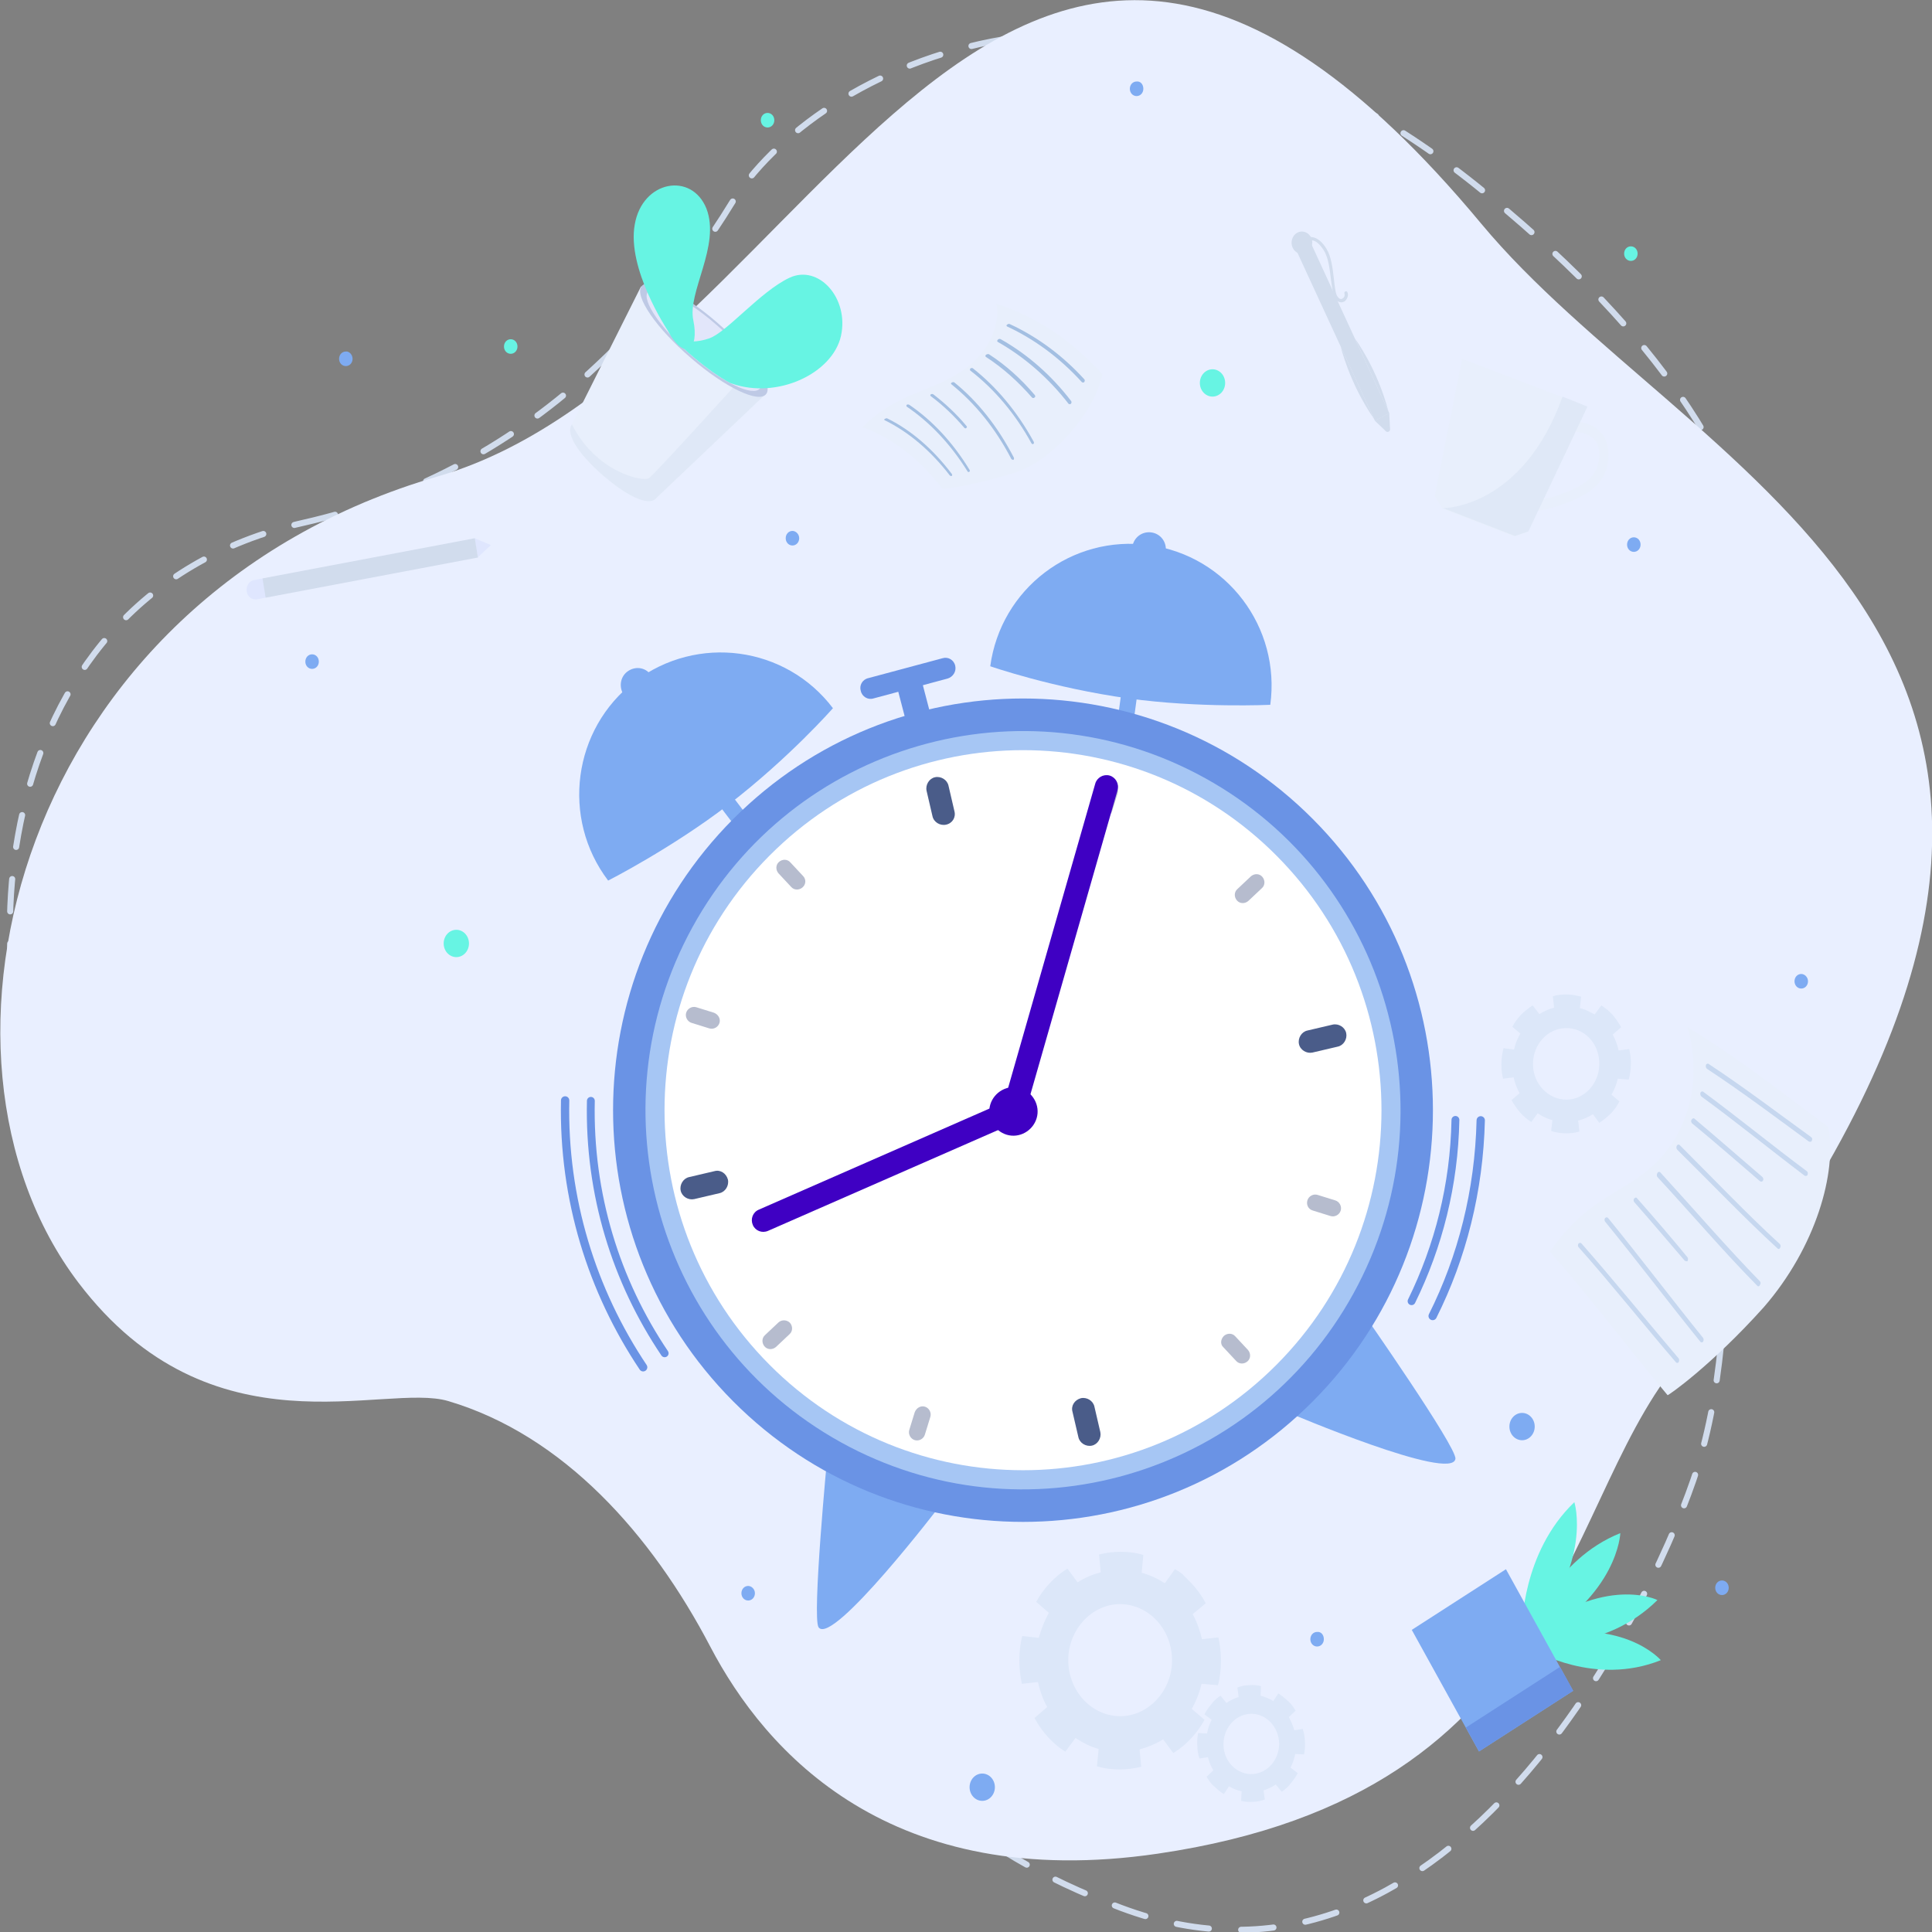 <svg width="250" height="250" viewBox="0 0 250 250" fill="none" xmlns="http://www.w3.org/2000/svg">
<rect x="0" y="0" width="250" height="250" fill="#808080" stroke="none"/>
<g id="Frame" clip-path="url(#clip0_1496_7969)">
<g id="Group">
<path id="Vector" d="M39.292 67.641C52.881 64.577 65.597 57.978 76.184 48.315C82.678 42.364 89.336 35.058 94.575 26.455C105.326 8.779 145.983 -12.079 191.06 24.04C236.138 60.158 232.154 88.558 226.588 115.131C221.021 141.704 226.697 169.456 219.111 191.551C212.89 209.581 186.64 262.491 145.055 246.877C103.47 231.263 109.255 204.278 78.094 181.888C46.933 159.498 31.543 181.299 7.367 146.064C-3.002 130.922 -4.585 77.599 39.292 67.641Z" stroke="#D1DCED" stroke-width="0.785" stroke-miterlimit="10" stroke-linecap="round" stroke-dasharray="4.19 4.19"/>
<path id="Vector_2" d="M233.355 155.904C229.48 162.15 224.351 168.336 218.347 174.935C201.703 192.965 203.667 231.97 149.803 239.866C115.204 244.933 99.05 226.727 91.901 213.057C84.316 198.562 72.91 185.718 58.011 181.299C49.716 178.824 27.396 188.664 10.151 165.979C-12.279 136.46 2.347 77.422 56.702 61.631C105.981 47.313 129.12 -46.252 191.661 28.93C218.238 60.924 279.415 81.723 233.355 155.904Z" fill="#E9EFFF"/>
</g>
<g id="Group_2">
<path id="Vector_3" d="M210.761 139.701C210.925 139.053 211.034 138.346 211.034 137.639C211.034 136.99 210.98 136.342 210.816 135.753L209.452 135.93C209.288 135.164 209.015 134.516 208.688 133.868L209.779 132.925C209.452 132.336 209.07 131.805 208.633 131.275C208.469 131.098 208.251 130.922 208.087 130.745C208.033 130.686 207.978 130.627 207.924 130.627C207.705 130.45 207.487 130.273 207.214 130.097L206.341 131.275C206.286 131.216 206.232 131.157 206.123 131.157C206.068 131.098 205.959 131.039 205.904 131.039C205.468 130.804 204.977 130.568 204.431 130.45L204.595 128.977C203.994 128.8 203.339 128.683 202.685 128.683C202.084 128.683 201.484 128.742 200.938 128.918L201.102 130.391C200.392 130.568 199.792 130.863 199.192 131.216L198.319 130.097C197.773 130.45 197.282 130.863 196.791 131.334C196.354 131.805 195.972 132.336 195.699 132.866L196.736 133.75C196.354 134.398 196.081 135.046 195.917 135.812L194.553 135.635C194.389 136.283 194.28 136.99 194.28 137.697C194.28 138.346 194.335 138.994 194.499 139.583L195.863 139.406C196.027 140.172 196.299 140.82 196.627 141.468L195.59 142.352C195.917 142.941 196.299 143.472 196.736 144.002C197.173 144.473 197.664 144.886 198.155 145.18L198.974 144.061C199.574 144.473 200.229 144.768 200.884 144.945L200.72 146.359C201.32 146.536 201.975 146.653 202.63 146.653C203.23 146.653 203.831 146.594 204.376 146.418L204.213 145.004C204.922 144.827 205.577 144.532 206.123 144.179L206.941 145.298C207.487 144.945 207.978 144.532 208.469 144.061C208.906 143.59 209.288 143.059 209.561 142.529L208.524 141.645C208.906 140.997 209.179 140.29 209.342 139.583L210.761 139.701ZM206.941 137.815C206.887 140.231 205.031 142.234 202.794 142.293C200.338 142.352 198.264 140.172 198.373 137.521C198.428 135.105 200.283 133.102 202.521 133.043C205.031 132.925 207.05 135.105 206.941 137.815Z" fill="#DCE7F9"/>
<path id="Vector_4" d="M157.607 218.065C157.88 217.063 157.989 215.944 157.989 214.883C157.989 213.882 157.88 212.88 157.662 211.878L155.534 212.114C155.261 210.936 154.879 209.875 154.333 208.873L156.025 207.459C155.534 206.517 154.933 205.692 154.224 204.926C153.951 204.631 153.623 204.337 153.351 204.042C153.296 203.983 153.187 203.924 153.132 203.806C152.805 203.512 152.423 203.276 152.041 203.04L150.731 204.867C150.622 204.808 150.513 204.749 150.404 204.69C150.295 204.631 150.185 204.513 150.022 204.454C149.312 204.042 148.548 203.747 147.73 203.512L147.948 201.214C147.02 200.919 145.983 200.801 145.001 200.801C144.073 200.801 143.145 200.919 142.218 201.155L142.436 203.453C141.344 203.747 140.362 204.16 139.434 204.749L138.125 202.981C137.252 203.512 136.487 204.16 135.778 204.926C135.123 205.633 134.523 206.458 134.086 207.283L135.723 208.697C135.178 209.698 134.741 210.759 134.414 211.937L132.285 211.702C132.012 212.703 131.903 213.823 131.903 214.883C131.903 215.885 132.012 216.887 132.231 217.888L134.305 217.653C134.577 218.831 134.959 219.892 135.505 220.893L133.868 222.307C134.359 223.25 134.959 224.075 135.669 224.841C136.324 225.548 137.088 226.196 137.852 226.667L139.162 224.9C140.089 225.489 141.072 226.019 142.163 226.314L141.945 228.553C142.873 228.847 143.909 228.965 144.892 228.965C145.819 228.965 146.747 228.847 147.675 228.612L147.457 226.373C148.548 226.078 149.53 225.666 150.513 225.077L151.823 226.844C152.696 226.314 153.46 225.666 154.169 224.9C154.824 224.193 155.424 223.368 155.861 222.543L154.224 221.129C154.77 220.127 155.206 219.067 155.479 217.888L157.607 218.065ZM151.659 215.06C151.55 218.831 148.657 221.954 145.165 222.072C141.29 222.189 138.125 218.772 138.234 214.589C138.343 210.818 141.235 207.695 144.728 207.577C148.603 207.459 151.768 210.877 151.659 215.06Z" fill="#DCE7F9"/>
<path id="Vector_5" d="M168.741 227.021C168.85 226.491 168.904 225.902 168.85 225.312C168.85 224.782 168.741 224.252 168.577 223.721L167.485 223.898C167.322 223.309 167.049 222.72 166.776 222.19L167.649 221.365C167.376 220.893 167.049 220.422 166.612 220.068C166.448 219.892 166.285 219.774 166.121 219.656C166.066 219.597 166.012 219.597 166.012 219.538C165.794 219.42 165.63 219.244 165.412 219.126L164.757 220.127C164.702 220.068 164.648 220.068 164.593 220.009C164.538 219.951 164.484 219.951 164.375 219.892C163.993 219.715 163.556 219.538 163.12 219.42L163.174 218.183C162.683 218.065 162.137 218.006 161.591 218.065C161.1 218.065 160.609 218.183 160.118 218.36L160.282 219.597C159.736 219.774 159.19 220.009 158.699 220.363L157.935 219.42C157.498 219.715 157.062 220.068 156.734 220.54C156.407 220.952 156.08 221.365 155.861 221.836L156.789 222.543C156.516 223.073 156.298 223.663 156.189 224.311L155.043 224.252C154.934 224.782 154.879 225.371 154.934 225.96C154.934 226.491 155.043 227.021 155.206 227.551L156.298 227.375C156.462 227.964 156.68 228.553 157.007 229.083L156.134 229.908C156.407 230.38 156.734 230.851 157.171 231.204C157.553 231.558 157.935 231.911 158.372 232.147L159.027 231.145C159.518 231.44 160.063 231.676 160.664 231.794L160.609 233.031C161.1 233.149 161.646 233.208 162.192 233.149C162.683 233.149 163.174 233.031 163.665 232.854L163.502 231.676C164.047 231.499 164.593 231.263 165.084 230.91L165.848 231.853C166.285 231.558 166.721 231.204 167.049 230.733C167.376 230.321 167.704 229.908 167.922 229.437L166.994 228.73C167.267 228.199 167.485 227.61 167.595 226.962L168.741 227.021ZM165.521 225.607C165.521 227.669 164.102 229.378 162.192 229.555C160.118 229.731 158.317 227.964 158.317 225.725C158.317 223.663 159.736 221.954 161.646 221.777C163.72 221.6 165.466 223.368 165.521 225.607Z" fill="#DCE7F9"/>
</g>
<g id="Group_3">
<g id="Group_4">
<g id="Group_5">
<g id="Group_6">
<g id="Group_7">
<path id="Vector_6" d="M107.072 188.269C107.072 188.269 105.053 209.316 105.926 210.577C107.727 213.043 121.752 194.682 121.752 194.682" fill="#7EABF2"/>
</g>
<g id="Group_8">
<path id="Vector_7" d="M176.38 169.908C176.38 169.908 188.495 187.228 188.332 188.763C187.95 191.832 166.721 182.789 166.721 182.789" fill="#7EABF2"/>
</g>
</g>
<g id="Group_9">
<g id="Group_10">
<g id="Group_11">
<path id="Vector_8" d="M107.782 91.64C107.782 91.64 102.161 98.052 94.248 104.136C86.88 109.782 78.694 113.947 78.694 113.947C72.582 105.89 74.11 94.325 82.132 88.187C90.209 82.048 101.67 83.583 107.782 91.64Z" fill="#7EABF2"/>
</g>
<g id="Group_12">
<path id="Vector_9" d="M84.206 87.31C84.916 88.296 84.752 89.666 83.824 90.379C82.842 91.091 81.478 90.927 80.768 89.995C80.059 89.009 80.222 87.638 81.15 86.926C82.132 86.159 83.497 86.323 84.206 87.31Z" fill="#7EABF2"/>
</g>
<g id="Group_13">
<path id="Vector_10" d="M83.146 87.741L81.498 89.005L96.471 108.693L98.119 107.429L83.146 87.741Z" fill="#7EABF2"/>
</g>
</g>
<g id="Group_14">
<g id="Group_15">
<path id="Vector_11" d="M128.138 86.213C128.138 86.213 136.16 89.009 146.038 90.379C155.206 91.64 164.374 91.201 164.374 91.201C165.739 81.171 158.753 71.908 148.712 70.538C138.67 69.168 129.502 76.183 128.138 86.213Z" fill="#7EABF2"/>
</g>
<g id="Group_16">
<path id="Vector_12" d="M146.529 70.757C146.365 71.963 147.184 73.059 148.384 73.224C149.585 73.388 150.676 72.566 150.84 71.36C151.004 70.154 150.185 69.058 148.984 68.894C147.784 68.729 146.692 69.551 146.529 70.757Z" fill="#7EABF2"/>
</g>
<g id="Group_17">
<path id="Vector_13" d="M147.681 70.62L144.349 95.166L146.403 95.447L149.736 70.901L147.681 70.62Z" fill="#7EABF2"/>
</g>
</g>
</g>
<path id="Vector_14" d="M119.024 93.668L117.605 88.242" stroke="#6A93E5" stroke-width="3.292" stroke-miterlimit="10"/>
<path id="Vector_15" d="M122.625 87.803L113.021 90.379C112.311 90.598 111.547 90.16 111.383 89.392C111.165 88.68 111.602 87.913 112.366 87.748L121.971 85.172C122.68 84.953 123.444 85.391 123.608 86.159C123.771 86.871 123.335 87.584 122.625 87.803Z" fill="#6A93E5"/>
<path id="Vector_16" d="M191.606 144.97C191.388 154.068 189.205 162.673 185.385 170.292" stroke="#6A93E5" stroke-width="1.076" stroke-miterlimit="10" stroke-linecap="round"/>
<path id="Vector_17" d="M83.224 176.924C76.621 167.058 72.855 155.164 73.128 142.394" stroke="#6A93E5" stroke-width="1.076" stroke-miterlimit="10" stroke-linecap="round"/>
<path id="Vector_18" d="M86.007 175.115C79.731 165.797 76.184 154.561 76.457 142.448" stroke="#6A93E5" stroke-width="1.016" stroke-miterlimit="10" stroke-linecap="round"/>
<path id="Vector_19" d="M188.332 144.915C188.168 153.356 186.149 161.248 182.656 168.374" stroke="#6A93E5" stroke-width="1.016" stroke-miterlimit="10" stroke-linecap="round"/>
<path id="Vector_20" d="M169.884 181.329C190.599 160.524 190.599 126.793 169.884 105.988C149.169 85.183 115.583 85.183 94.868 105.988C74.152 126.793 74.152 160.524 94.868 181.329C115.583 202.134 149.169 202.134 169.884 181.329Z" fill="#6A93E5"/>
<path id="Vector_21" d="M175.149 167.35C188.175 143.626 179.585 113.787 155.963 100.704C132.341 87.622 102.631 96.249 89.605 119.973C76.579 143.698 85.168 173.536 108.79 186.619C132.413 199.702 162.122 191.075 175.149 167.35Z" fill="#A6C6F4"/>
<path id="Vector_22" d="M165.177 176.601C183.292 158.407 183.292 128.91 165.177 110.716C147.061 92.522 117.691 92.522 99.576 110.716C81.461 128.91 81.461 158.407 99.576 176.601C117.691 194.795 147.061 194.795 165.177 176.601Z" fill="white"/>
</g>
<g id="Group_18">
<g id="Group_19">
<path id="Vector_23" d="M122.408 106.713C121.644 106.877 120.825 106.384 120.662 105.616L119.898 102.328C119.734 101.56 120.225 100.738 120.989 100.574C121.753 100.409 122.572 100.903 122.736 101.67L123.5 104.959C123.718 105.781 123.227 106.548 122.408 106.713Z" fill="#4A5C89"/>
<path id="Vector_24" d="M168.085 135.104C167.921 134.337 168.413 133.515 169.177 133.35L172.451 132.583C173.215 132.418 174.034 132.912 174.197 133.679C174.361 134.446 173.87 135.269 173.106 135.433L169.832 136.2C169.068 136.365 168.249 135.871 168.085 135.104Z" fill="#4A5C89"/>
<path id="Vector_25" d="M139.871 180.925C140.635 180.761 141.453 181.254 141.617 182.021L142.381 185.31C142.545 186.077 142.054 186.899 141.29 187.064C140.526 187.228 139.707 186.735 139.543 185.967L138.779 182.679C138.561 181.912 139.052 181.144 139.871 180.925Z" fill="#4A5C89"/>
<path id="Vector_26" d="M94.194 152.643C94.357 153.41 93.866 154.233 93.102 154.397L89.828 155.164C89.064 155.329 88.245 154.836 88.081 154.068C87.918 153.301 88.409 152.479 89.173 152.314L92.447 151.547C93.211 151.328 93.975 151.821 94.194 152.643Z" fill="#4A5C89"/>
</g>
<g id="Group_20">
<path id="Vector_27" d="M142.599 105.671C142.054 105.507 141.726 104.904 141.89 104.356L142.599 102.054C142.763 101.506 143.363 101.177 143.909 101.341C144.455 101.506 144.782 102.109 144.619 102.657L143.909 104.959C143.745 105.507 143.145 105.836 142.599 105.671Z" fill="#B6BCCE"/>
<path id="Vector_28" d="M160.063 116.524C159.681 116.085 159.681 115.427 160.118 115.044L161.864 113.399C162.301 113.016 162.956 113.016 163.338 113.454C163.72 113.893 163.72 114.55 163.283 114.934L161.537 116.578C161.1 116.962 160.445 116.962 160.063 116.524Z" fill="#B6BCCE"/>
<path id="Vector_29" d="M169.177 155.329C169.34 154.781 169.941 154.452 170.486 154.616L172.779 155.329C173.324 155.493 173.652 156.096 173.488 156.644C173.324 157.192 172.724 157.521 172.178 157.357L169.886 156.644C169.286 156.48 169.013 155.877 169.177 155.329Z" fill="#B6BCCE"/>
<path id="Vector_30" d="M158.372 172.868C158.808 172.484 159.463 172.484 159.845 172.923L161.482 174.677C161.864 175.115 161.864 175.773 161.428 176.157C160.991 176.54 160.336 176.54 159.954 176.102L158.317 174.348C157.88 173.964 157.935 173.307 158.372 172.868Z" fill="#B6BCCE"/>
<path id="Vector_31" d="M119.679 182.021C120.224 182.186 120.552 182.789 120.388 183.337L119.679 185.639C119.515 186.187 118.915 186.516 118.369 186.351C117.823 186.187 117.496 185.584 117.659 185.036L118.369 182.734C118.587 182.186 119.133 181.857 119.679 182.021Z" fill="#B6BCCE"/>
<path id="Vector_32" d="M102.216 171.169C102.598 171.607 102.598 172.265 102.161 172.649L100.415 174.293C99.978 174.677 99.323 174.677 98.941 174.238C98.559 173.8 98.559 173.142 98.996 172.758L100.742 171.114C101.179 170.73 101.834 170.785 102.216 171.169Z" fill="#B6BCCE"/>
<path id="Vector_33" d="M93.102 132.364C92.938 132.912 92.338 133.241 91.792 133.076L89.5 132.364C88.954 132.199 88.627 131.596 88.79 131.048C88.954 130.5 89.554 130.171 90.1 130.336L92.392 131.048C92.938 131.267 93.265 131.816 93.102 132.364Z" fill="#B6BCCE"/>
<path id="Vector_34" d="M103.853 114.824C103.416 115.208 102.761 115.208 102.379 114.77L100.742 113.016C100.36 112.577 100.36 111.92 100.797 111.536C101.233 111.152 101.888 111.152 102.27 111.591L103.907 113.345C104.344 113.783 104.289 114.441 103.853 114.824Z" fill="#B6BCCE"/>
</g>
</g>
<g id="Group_21">
<path id="Vector_35" d="M130.975 144.422C130.211 144.203 129.72 143.38 129.938 142.558L141.726 101.396C141.944 100.629 142.763 100.136 143.581 100.355C144.345 100.574 144.836 101.396 144.618 102.218L132.83 143.38C132.557 144.203 131.739 144.641 130.975 144.422Z" fill="#3F00C3"/>
<path id="Vector_36" d="M132.285 143.216C132.612 143.983 132.285 144.86 131.521 145.189L99.377 159.275C98.613 159.604 97.74 159.275 97.413 158.508C97.085 157.74 97.413 156.863 98.177 156.534L130.32 142.448C131.084 142.119 131.957 142.448 132.285 143.216Z" fill="#3F00C3"/>
<path id="Vector_37" d="M134.141 144.696C133.65 146.34 131.903 147.327 130.266 146.833C128.629 146.34 127.646 144.586 128.138 142.942C128.629 141.297 130.375 140.311 132.012 140.804C133.65 141.297 134.632 143.051 134.141 144.696Z" fill="#3F00C3"/>
</g>
</g>
</g>
<g id="Group_22">
<g id="Group_23">
<path id="Vector_38" d="M218.348 132.925C218.348 132.925 221.076 140.584 216.437 147.832C212.017 154.549 206.451 153.429 200.557 161.973C205.468 167.511 210.598 174.346 215.783 180.533C215.783 180.65 221.404 176.762 228.225 169.161C234.992 161.383 237.721 151.662 236.575 145.828C230.626 141.409 224.514 136.578 218.348 132.925Z" fill="#E8EFFC"/>
<g id="Group_24" opacity="0.5">
<path id="Vector_39" d="M220.858 138.287C220.749 138.169 220.694 137.992 220.749 137.815C220.804 137.638 221.022 137.579 221.131 137.697C225.606 140.643 230.026 144.002 234.338 147.125C234.501 147.242 234.556 147.419 234.447 147.596C234.392 147.773 234.229 147.773 234.065 147.714C229.808 144.591 225.333 141.233 220.858 138.287Z" fill="#A3BFE2"/>
<path id="Vector_40" d="M220.148 141.881C220.039 141.763 219.984 141.586 220.039 141.409C220.094 141.233 220.312 141.174 220.421 141.292C224.896 144.591 229.426 148.303 233.791 151.544C233.955 151.662 233.955 151.838 233.901 152.015C233.846 152.192 233.628 152.192 233.519 152.133C229.153 148.833 224.678 145.18 220.148 141.881C220.203 141.881 220.203 141.881 220.148 141.881Z" fill="#A3BFE2"/>
<path id="Vector_41" d="M227.734 152.84C224.842 150.365 221.895 147.773 218.948 145.357C218.839 145.239 218.784 145.004 218.893 144.886C219.003 144.709 219.166 144.65 219.275 144.768C222.222 147.243 225.169 149.835 228.062 152.31C228.171 152.428 228.225 152.663 228.116 152.781C228.062 152.899 227.898 152.958 227.734 152.84Z" fill="#A3BFE2"/>
<path id="Vector_42" d="M230.026 161.56C225.715 157.612 221.404 153.076 217.038 148.774C216.929 148.657 216.874 148.421 216.983 148.244C217.092 148.067 217.256 148.067 217.365 148.185C221.677 152.486 226.042 157.082 230.299 160.971C230.408 161.089 230.463 161.266 230.354 161.442C230.299 161.619 230.135 161.678 230.026 161.56Z" fill="#A3BFE2"/>
<path id="Vector_43" d="M227.406 166.392C223.095 162.031 218.784 156.964 214.472 152.31C214.363 152.192 214.363 151.956 214.472 151.779C214.582 151.602 214.745 151.602 214.855 151.72C219.166 156.434 223.477 161.442 227.734 165.802C227.843 165.92 227.843 166.156 227.734 166.274C227.679 166.45 227.515 166.509 227.406 166.392Z" fill="#A3BFE2"/>
<path id="Vector_44" d="M218.02 163.151C218.02 163.092 218.02 163.092 218.02 163.151C215.783 160.558 213.654 158.025 211.472 155.55C211.362 155.432 211.362 155.197 211.472 155.079C211.581 154.961 211.744 154.902 211.854 155.079C214.036 157.554 216.219 160.087 218.348 162.68C218.457 162.797 218.457 163.033 218.348 163.21C218.348 163.21 218.184 163.21 218.02 163.151Z" fill="#A3BFE2"/>
<path id="Vector_45" d="M220.039 173.639C215.892 168.513 211.744 163.033 207.706 158.084C207.597 157.966 207.597 157.73 207.706 157.613C207.815 157.495 207.979 157.495 208.088 157.613C212.126 162.562 216.274 168.041 220.367 173.109C220.476 173.226 220.476 173.462 220.367 173.639C220.312 173.698 220.149 173.757 220.039 173.639Z" fill="#A3BFE2"/>
<path id="Vector_46" d="M216.874 176.29C216.819 176.29 216.819 176.29 216.874 176.29C212.617 171.341 208.415 166.038 204.267 161.383C204.158 161.266 204.158 161.03 204.267 160.912C204.377 160.794 204.54 160.794 204.649 160.912C208.742 165.567 212.999 170.811 217.201 175.76C217.31 175.878 217.31 176.114 217.201 176.29C217.147 176.349 216.983 176.408 216.874 176.29Z" fill="#A3BFE2"/>
</g>
</g>
<g id="Group_25">
<path id="Vector_47" d="M128.901 39.3C129.01 39.241 129.938 43.719 125.19 47.49C120.934 50.79 116.459 50.495 111.602 55.268C115.476 56.682 119.024 59.392 121.97 63.281C122.025 63.281 125.572 62.927 130.975 61.278C136.214 59.746 141.617 53.323 142.654 48.433C138.779 44.132 134.086 40.95 128.901 39.3Z" fill="#E8EFFC"/>
<g id="Group_26">
<path id="Vector_48" d="M130.32 42.246C130.211 42.187 130.211 42.069 130.32 42.011C130.429 41.893 130.593 41.893 130.702 41.952C134.249 43.601 137.524 46.017 140.307 49.081C140.416 49.199 140.362 49.317 140.307 49.434C140.198 49.552 140.034 49.493 139.98 49.434C137.142 46.312 133.867 43.896 130.32 42.246Z" fill="#A3BFE2"/>
<path id="Vector_49" d="M129.12 44.249C129.011 44.191 129.011 44.073 129.12 43.955C129.229 43.837 129.393 43.837 129.502 43.896C132.94 45.84 136.051 48.551 138.616 51.909C138.67 52.027 138.67 52.145 138.561 52.263C138.452 52.322 138.288 52.322 138.234 52.204C135.669 48.904 132.558 46.194 129.12 44.249C129.175 44.249 129.175 44.249 129.12 44.249Z" fill="#A3BFE2"/>
<path id="Vector_50" d="M133.54 51.438C131.739 49.376 129.775 47.608 127.592 46.194C127.482 46.135 127.482 46.017 127.592 45.899C127.701 45.84 127.864 45.781 127.974 45.84C130.157 47.254 132.121 49.022 133.922 51.143C133.977 51.261 133.977 51.379 133.868 51.438C133.758 51.556 133.595 51.497 133.54 51.438Z" fill="#A3BFE2"/>
<path id="Vector_51" d="M133.486 57.389C131.358 53.5 128.629 50.318 125.573 47.961C125.464 47.902 125.518 47.785 125.573 47.667C125.682 47.608 125.846 47.608 125.9 47.667C128.956 50.083 131.63 53.264 133.759 57.153C133.813 57.271 133.813 57.389 133.704 57.448C133.65 57.507 133.54 57.448 133.486 57.389Z" fill="#A3BFE2"/>
<path id="Vector_52" d="M130.866 59.392C130.866 59.333 130.866 59.333 130.866 59.392C128.792 55.386 126.118 52.145 123.116 49.729C123.007 49.67 123.062 49.552 123.171 49.493C123.28 49.434 123.444 49.434 123.498 49.493C126.5 51.909 129.119 55.209 131.193 59.215C131.248 59.333 131.193 59.451 131.138 59.51C131.029 59.51 130.92 59.451 130.866 59.392Z" fill="#A3BFE2"/>
<path id="Vector_53" d="M124.809 55.386C123.444 53.795 122.026 52.44 120.443 51.261C120.334 51.202 120.388 51.084 120.443 51.025C120.552 50.967 120.661 50.967 120.77 51.025C122.298 52.204 123.772 53.559 125.082 55.15C125.136 55.209 125.136 55.327 125.027 55.386C125.027 55.444 124.918 55.444 124.809 55.386Z" fill="#A3BFE2"/>
<path id="Vector_54" d="M125.19 60.983C122.953 57.389 120.279 54.619 117.332 52.616C117.277 52.557 117.277 52.439 117.332 52.38C117.441 52.322 117.55 52.322 117.659 52.38C120.606 54.384 123.28 57.212 125.463 60.806C125.518 60.924 125.518 61.042 125.409 61.042C125.354 61.101 125.245 61.101 125.19 60.983Z" fill="#A3BFE2"/>
<path id="Vector_55" d="M122.898 61.513C120.442 58.331 117.605 55.916 114.494 54.384C114.385 54.325 114.385 54.266 114.494 54.207C114.603 54.148 114.712 54.089 114.821 54.148C117.932 55.68 120.77 58.155 123.171 61.337C123.226 61.454 123.226 61.513 123.171 61.572C123.062 61.631 122.953 61.572 122.898 61.513Z" fill="#A3BFE2"/>
</g>
</g>
<g id="Group_27">
<g id="Group_28">
<path id="Vector_56" d="M169.363 30.879L167.507 31.877L177.915 54.452L179.771 53.454L169.363 30.879Z" fill="#D1DCED"/>
</g>
<g id="Group_29">
<path id="Vector_57" d="M177.908 54.443L179.327 55.798C179.545 56.034 179.927 55.798 179.873 55.503L179.764 53.441L177.908 54.443Z" fill="#D1DCED"/>
</g>
<g id="Group_30">
<path id="Vector_58" d="M169.668 30.757C169.995 31.464 169.722 32.347 169.068 32.701C168.413 33.055 167.594 32.76 167.267 32.053C166.939 31.346 167.212 30.462 167.867 30.108C168.522 29.755 169.34 30.05 169.668 30.757Z" fill="#D1DCED"/>
</g>
<g id="Group_31">
<path id="Vector_59" d="M173.543 39.123C173.325 39.123 173.052 39.005 172.833 38.711C172.506 38.298 172.397 37.356 172.233 36.236C172.069 34.881 171.906 33.349 171.305 32.406C170.814 31.64 170.323 31.169 169.832 31.11C169.45 31.051 169.286 31.228 169.232 31.228C169.122 31.287 169.013 31.287 168.959 31.169C168.904 31.051 168.904 30.933 169.013 30.875C169.013 30.875 169.395 30.58 169.886 30.698C170.487 30.816 171.087 31.287 171.633 32.171C172.288 33.231 172.451 34.763 172.615 36.177C172.724 37.179 172.833 38.122 173.106 38.416C173.325 38.711 173.543 38.77 173.761 38.593C173.979 38.475 174.034 38.181 173.979 38.004C173.925 37.886 173.979 37.768 174.089 37.709C174.198 37.65 174.307 37.709 174.361 37.827C174.525 38.181 174.361 38.711 173.979 39.005C173.87 39.065 173.707 39.123 173.543 39.123Z" fill="#D1DCED"/>
</g>
<g id="Group_32">
<path id="Vector_60" d="M175.344 43.837C175.344 43.837 178.182 47.608 179.655 53.205L175.344 43.837Z" fill="#D1DCED"/>
</g>
<g id="Group_33">
<path id="Vector_61" d="M173.488 44.839C173.488 44.839 174.58 49.552 177.8 54.207L173.488 44.839Z" fill="#D1DCED"/>
</g>
</g>
<g id="Group_34">
<g id="Group_35">
<path id="Vector_62" d="M196.954 210.641C196.954 210.641 196.9 200.919 203.721 194.379C203.721 194.379 206.177 202.039 197.773 212.055" fill="#67F4E3"/>
<path id="Vector_63" d="M198.483 213.528C198.483 213.528 206.396 218.242 214.909 214.825C214.909 214.825 209.834 208.874 197.664 212.055" fill="#67F4E3"/>
<path id="Vector_64" d="M197.937 210.936C197.937 210.936 201.102 201.803 209.67 198.386C209.67 198.386 209.397 206.458 198.209 212.527" fill="#67F4E3"/>
<path id="Vector_65" d="M198.81 212.645C198.81 212.645 207.76 213.705 214.472 207.047C214.472 207.047 207.705 203.63 197.555 211.643" fill="#67F4E3"/>
</g>
<g id="Group_36">
<path id="Vector_66" d="M203.563 218.795L194.868 203.058L182.683 210.906L191.378 226.643L203.563 218.795Z" fill="#7EABF2"/>
<path id="Vector_67" d="M203.573 218.782L201.867 215.696L189.682 223.544L191.387 226.631L203.573 218.782Z" fill="#6A93E5"/>
</g>
</g>
<g id="Group_37">
<path id="Vector_68" d="M208.142 58.626C208.088 57.448 207.706 56.446 206.942 55.739C206.232 55.032 205.25 54.737 204.431 54.619L205.359 52.616L189.205 46.429L185.658 64.165L186.641 65.814L195.918 69.409L197.664 68.819L198.974 66.109C199.738 65.991 200.775 65.755 201.648 65.461C204.868 64.341 208.252 62.868 208.142 58.626ZM201.321 64.165C200.83 64.341 200.284 64.459 199.738 64.577L203.886 55.857C204.595 55.916 205.523 56.151 206.178 56.74C206.669 57.212 206.942 57.86 206.942 58.685C206.996 61.69 204.923 62.986 201.321 64.165Z" fill="#E8EFFC"/>
<path id="Vector_69" opacity="0.5" d="M205.414 52.616L197.774 68.76L196.027 69.35L186.75 65.755C186.75 65.755 197.01 65.814 202.194 51.32L205.414 52.616Z" fill="#D7E2F2"/>
</g>
<g id="Group_38">
<path id="Vector_70" d="M171.305 212.114C171.305 212.644 170.923 213.057 170.432 213.057C169.941 213.057 169.559 212.644 169.559 212.114C169.559 211.584 169.941 211.171 170.432 211.171C170.923 211.112 171.305 211.525 171.305 212.114Z" fill="#7EABF2"/>
<path id="Vector_71" d="M233.955 126.974C233.955 127.504 233.573 127.917 233.082 127.917C232.591 127.917 232.209 127.504 232.209 126.974C232.209 126.444 232.591 126.031 233.082 126.031C233.519 126.031 233.955 126.444 233.955 126.974Z" fill="#7EABF2"/>
<path id="Vector_72" d="M212.289 70.469C212.289 70.999 211.907 71.412 211.416 71.412C210.925 71.412 210.543 70.999 210.543 70.469C210.543 69.939 210.925 69.526 211.416 69.526C211.907 69.526 212.289 69.939 212.289 70.469Z" fill="#7EABF2"/>
<path id="Vector_73" d="M147.948 11.49C147.948 12.02 147.566 12.432 147.074 12.432C146.583 12.432 146.201 12.02 146.201 11.49C146.201 10.959 146.583 10.547 147.074 10.547C147.566 10.488 147.948 10.9 147.948 11.49Z" fill="#7EABF2"/>
<path id="Vector_74" d="M59.048 123.851C59.953 123.851 60.685 123.06 60.685 122.084C60.685 121.107 59.953 120.316 59.048 120.316C58.144 120.316 57.411 121.107 57.411 122.084C57.411 123.06 58.144 123.851 59.048 123.851Z" fill="#67F4E3"/>
<path id="Vector_75" d="M196.955 186.366C197.859 186.366 198.592 185.574 198.592 184.598C198.592 183.622 197.859 182.831 196.955 182.831C196.05 182.831 195.317 183.622 195.317 184.598C195.317 185.574 196.05 186.366 196.955 186.366Z" fill="#7EABF2"/>
<path id="Vector_76" d="M156.898 51.32C157.802 51.32 158.535 50.529 158.535 49.552C158.535 48.576 157.802 47.785 156.898 47.785C155.994 47.785 155.261 48.576 155.261 49.552C155.261 50.529 155.994 51.32 156.898 51.32Z" fill="#67F4E3"/>
<path id="Vector_77" d="M127.101 233.031C128.005 233.031 128.738 232.239 128.738 231.263C128.738 230.287 128.005 229.496 127.101 229.496C126.197 229.496 125.464 230.287 125.464 231.263C125.464 232.239 126.197 233.031 127.101 233.031Z" fill="#7EABF2"/>
<path id="Vector_78" d="M41.257 85.612C41.257 86.142 40.875 86.554 40.384 86.554C39.893 86.554 39.511 86.142 39.511 85.612C39.511 85.081 39.893 84.669 40.384 84.669C40.875 84.669 41.257 85.081 41.257 85.612Z" fill="#7EABF2"/>
<path id="Vector_79" d="M103.416 69.644C103.416 70.174 103.034 70.587 102.543 70.587C102.052 70.587 101.67 70.174 101.67 69.644C101.67 69.114 102.052 68.701 102.543 68.701C102.98 68.701 103.416 69.114 103.416 69.644Z" fill="#7EABF2"/>
<path id="Vector_80" d="M97.686 206.163C97.686 206.693 97.304 207.106 96.813 207.106C96.322 207.106 95.939 206.693 95.939 206.163C95.939 205.633 96.322 205.22 96.813 205.22C97.249 205.22 97.686 205.633 97.686 206.163Z" fill="#7EABF2"/>
<path id="Vector_81" d="M211.907 32.819C211.907 33.349 211.525 33.762 211.034 33.762C210.543 33.762 210.161 33.349 210.161 32.819C210.161 32.289 210.543 31.876 211.034 31.876C211.525 31.876 211.907 32.289 211.907 32.819Z" fill="#67F4E3"/>
<path id="Vector_82" d="M100.197 15.555C100.197 16.085 99.814 16.498 99.323 16.498C98.832 16.498 98.45 16.085 98.45 15.555C98.45 15.025 98.832 14.612 99.323 14.612C99.814 14.612 100.197 15.025 100.197 15.555Z" fill="#67F4E3"/>
<path id="Vector_83" d="M66.961 44.839C66.961 45.369 66.579 45.782 66.088 45.782C65.597 45.782 65.215 45.369 65.215 44.839C65.215 44.308 65.597 43.896 66.088 43.896C66.579 43.896 66.961 44.308 66.961 44.839Z" fill="#67F4E3"/>
<path id="Vector_84" d="M223.696 205.456C223.696 205.986 223.314 206.399 222.822 206.399C222.331 206.399 221.949 205.986 221.949 205.456C221.949 204.926 222.331 204.513 222.822 204.513C223.314 204.513 223.696 204.926 223.696 205.456Z" fill="#7EABF2"/>
<path id="Vector_85" d="M45.623 46.429C45.623 46.96 45.241 47.372 44.75 47.372C44.259 47.372 43.877 46.96 43.877 46.429C43.877 45.899 44.259 45.487 44.75 45.487C45.187 45.428 45.623 45.899 45.623 46.429Z" fill="#7EABF2"/>
</g>
<g id="Group_39">
<g id="Group_40">
<path id="Vector_86" d="M99.104 50.966L84.97 64.4C84.206 65.461 81.75 64.695 78.094 61.572C74.437 58.39 73.237 55.974 74.001 54.914L82.951 37.061L99.104 50.966Z" fill="#E8EFFC"/>
<path id="Vector_87" opacity="0.5" d="M99.104 50.966L84.97 64.4C84.206 65.461 81.75 64.695 78.094 61.572C74.437 58.39 73.237 55.974 74.001 54.914C77.111 61.101 83.169 62.397 83.987 61.867C84.751 61.336 96.321 48.55 96.321 48.55L99.104 50.966Z" fill="#D7E2F2"/>
<path id="Vector_88" d="M99.158 50.966C98.231 52.263 93.81 50.141 89.39 46.312C84.915 42.482 82.077 38.298 83.005 37.061C83.933 35.765 88.353 37.886 92.773 41.716C97.194 45.546 100.086 49.67 99.158 50.966Z" fill="#BEC9E5"/>
<path id="Vector_89" d="M98.341 50.259C97.467 51.379 93.538 49.552 89.554 46.076C85.57 42.599 83.005 38.888 83.824 37.768C84.643 36.648 88.626 38.475 92.61 41.951C96.594 45.369 99.159 49.081 98.341 50.259Z" fill="#E2E6FA"/>
</g>
<path id="Vector_90" d="M86.338 42.665C86.338 42.665 81.099 34.769 82.136 29.054C83.118 23.339 89.503 22.219 91.413 26.992C93.269 31.823 88.903 37.833 89.722 41.486C90.486 45.198 88.685 46.966 86.338 42.665Z" fill="#67F4E3"/>
<path id="Vector_91" d="M86.716 43.365C86.716 43.365 88.626 44.898 91.791 43.778C94.029 43.012 98.394 37.709 102.16 35.941C105.926 34.174 109.909 38.593 108.818 43.483C107.727 48.315 100.577 51.732 94.629 49.611C94.629 49.67 91.027 47.843 86.716 43.365Z" fill="#67F4E3"/>
</g>
<g id="Group_41">
<path id="Vector_92" d="M61.831 72.119L63.523 70.528L61.395 69.644L61.831 72.119Z" fill="#DFE6FE"/>
<path id="Vector_93" d="M31.925 76.538C32.034 77.245 32.634 77.657 33.289 77.54L34.217 77.363C34.872 77.245 35.254 76.597 35.145 75.89C35.036 75.183 34.435 74.77 33.781 74.888L32.853 75.065C32.252 75.183 31.816 75.831 31.925 76.538Z" fill="#DFE6FE"/>
<path id="Vector_94" d="M33.969 74.844L34.374 77.34L61.843 72.143L61.438 69.647L33.969 74.844Z" fill="#D1DCED"/>
</g>
</g>
</g>
<defs>
<clipPath id="clip0_1496_7969">
<rect width="250" height="250" fill="white"/>
</clipPath>
</defs>
</svg>

